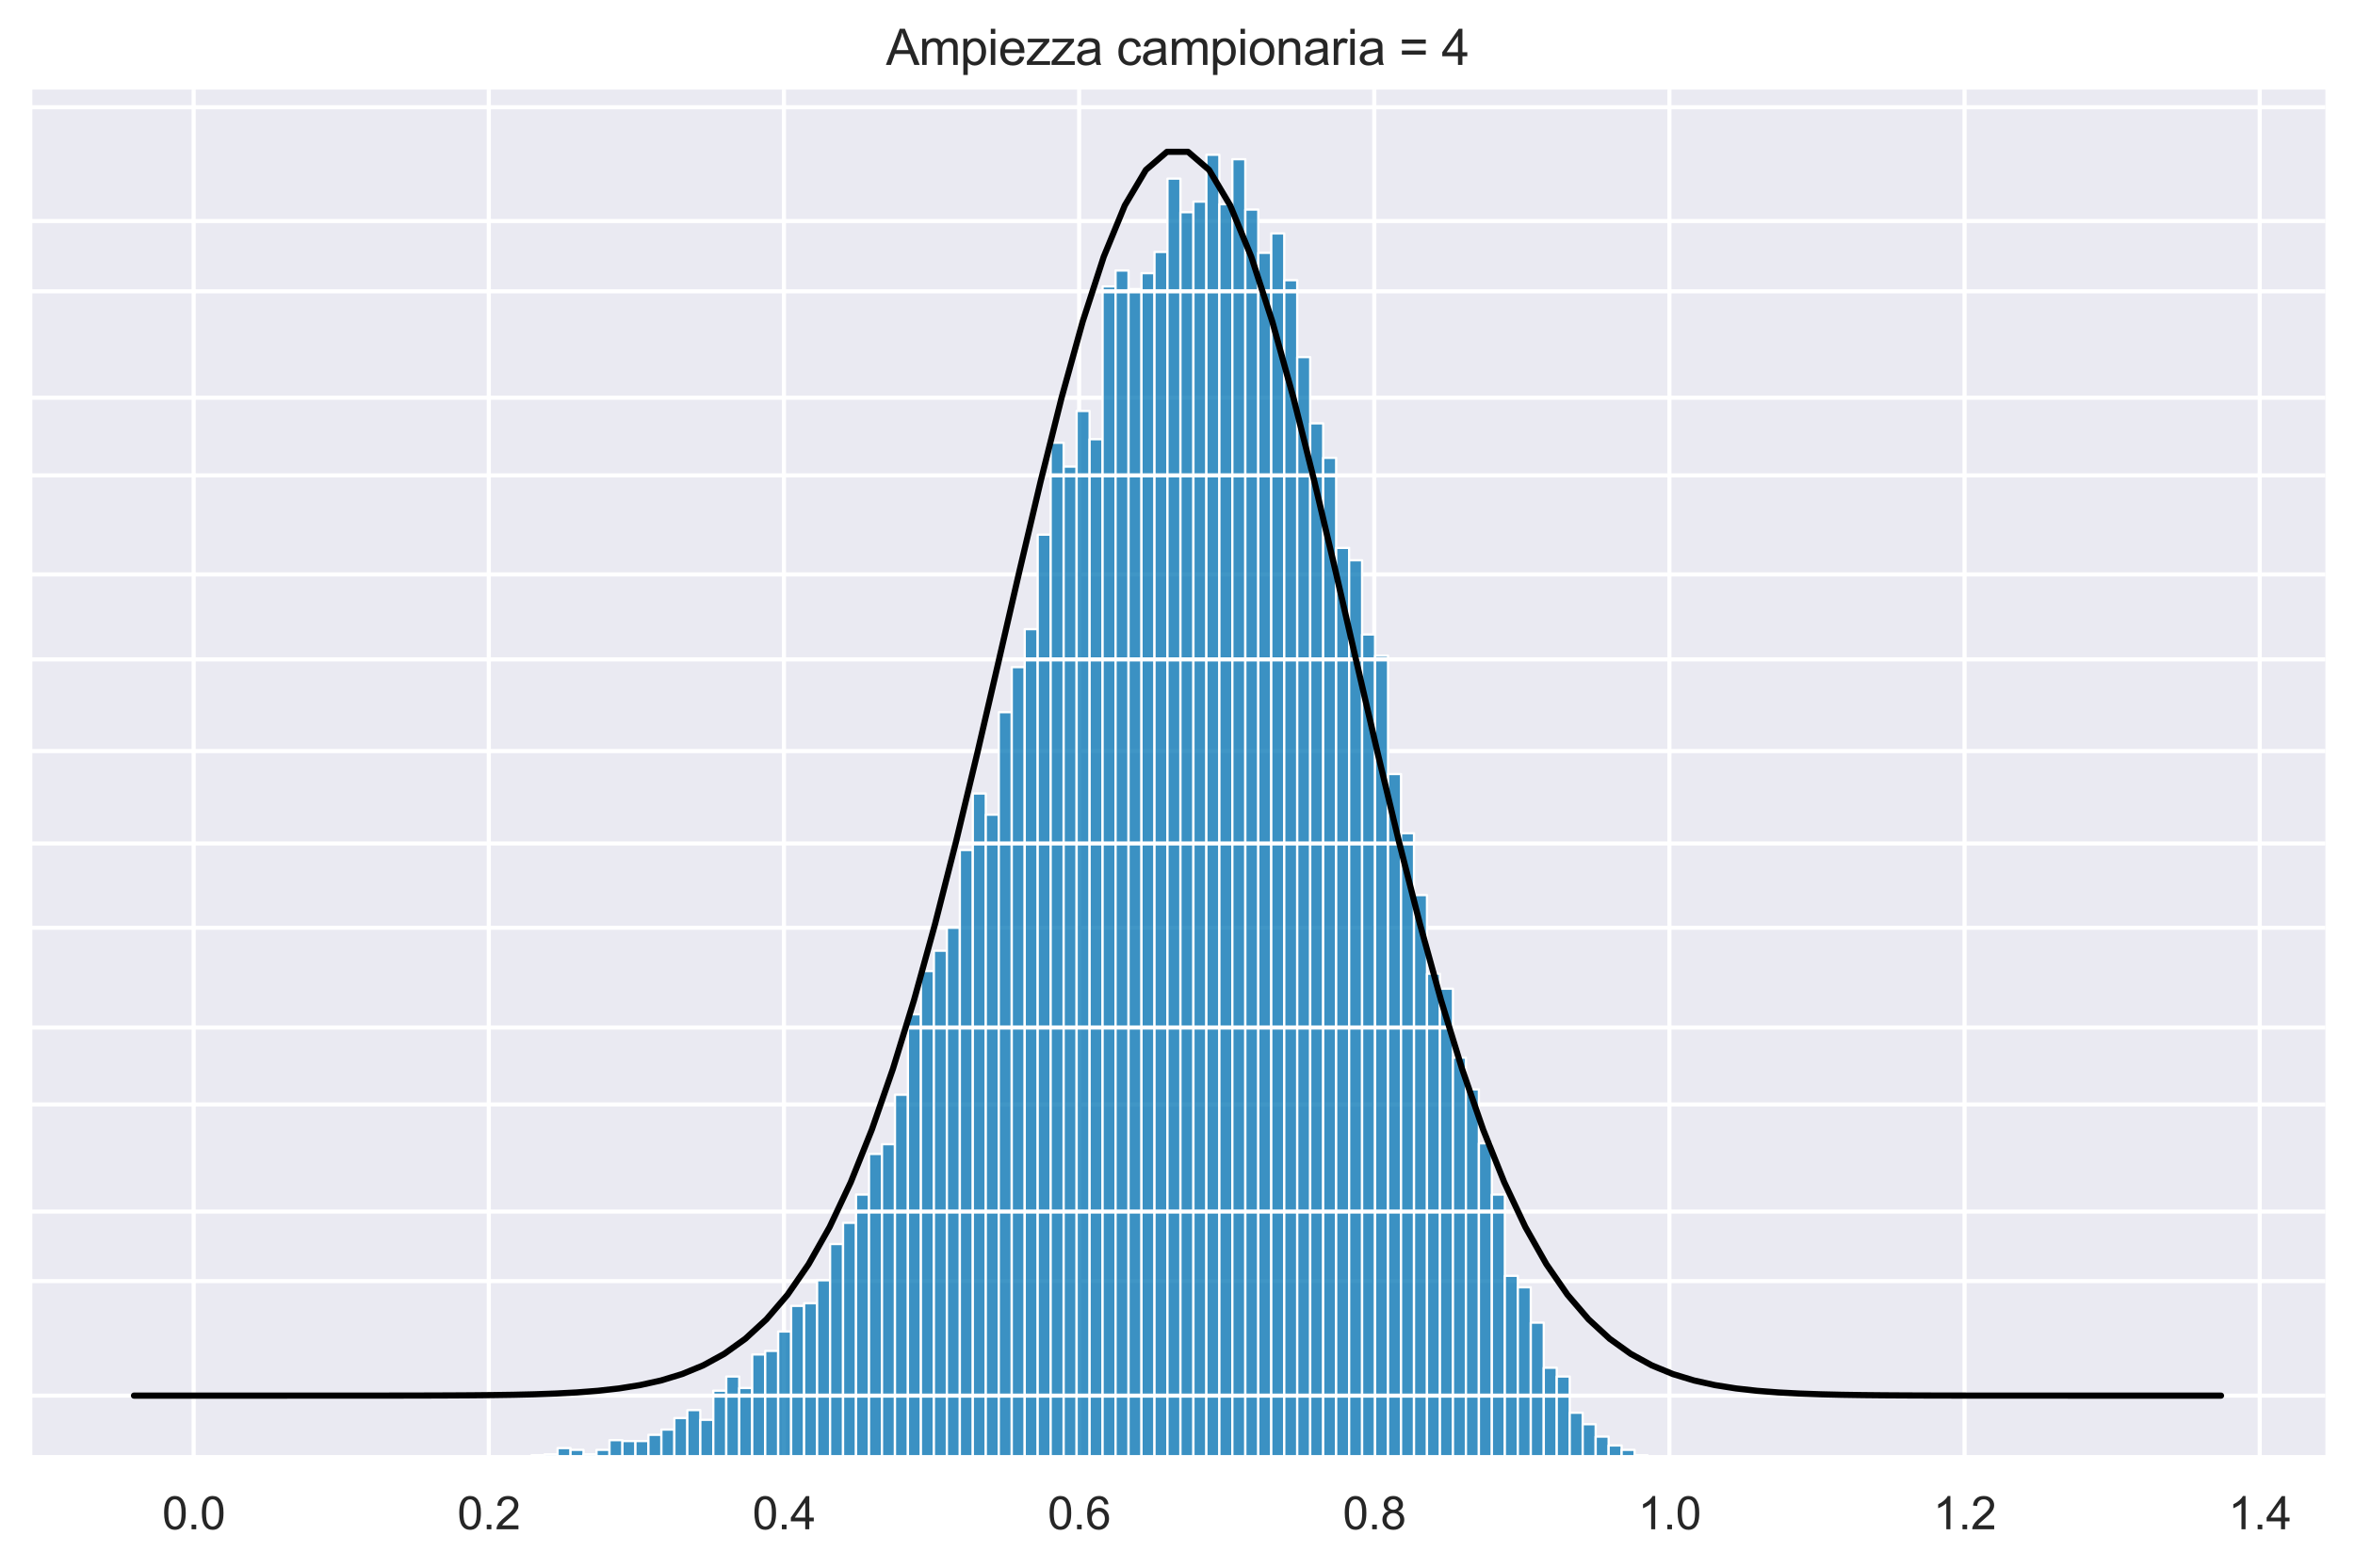 <?xml version="1.0" encoding="utf-8" standalone="no"?>
<!DOCTYPE svg PUBLIC "-//W3C//DTD SVG 1.1//EN"
  "http://www.w3.org/Graphics/SVG/1.1/DTD/svg11.dtd">
<svg xmlns:xlink="http://www.w3.org/1999/xlink" width="572.4pt" height="381.189pt" viewBox="0 0 572.4 381.189" xmlns="http://www.w3.org/2000/svg" version="1.1">
 <defs>
  <style type="text/css">*{stroke-linejoin: round; stroke-linecap: butt}</style>
 </defs>
 <g id="figure_1">
  <g id="patch_1">
   <path d="M 0 381.189 
L 572.4 381.189 
L 572.4 0 
L 0 0 
z
" style="fill: #ffffff"/>
  </g>
  <g id="axes_1">
   <g id="patch_2">
    <path d="M 7.2 354.429 
L 565.2 354.429 
L 565.2 21.789 
L 7.2 21.789 
z
" style="fill: #eaeaf2"/>
   </g>
   <g id="matplotlib.axis_1">
    <g id="xtick_1">
     <g id="line2d_1">
      <path d="M 47.069 354.429 
L 47.069 21.789 
" clip-path="url(#p96e1b96c9f)" style="fill: none; stroke: #ffffff; stroke-linecap: round"/>
     </g>
     <g id="text_1">
      <!-- 0.0 -->
      <g style="fill: #262626" transform="translate(39.424 371.803) scale(0.11 -0.11)">
       <defs>
        <path id="ArialMT-30" d="M 266 2259 
Q 266 3072 433 3567 
Q 600 4063 929 4331 
Q 1259 4600 1759 4600 
Q 2128 4600 2406 4451 
Q 2684 4303 2865 4023 
Q 3047 3744 3150 3342 
Q 3253 2941 3253 2259 
Q 3253 1453 3087 958 
Q 2922 463 2592 192 
Q 2263 -78 1759 -78 
Q 1097 -78 719 397 
Q 266 969 266 2259 
z
M 844 2259 
Q 844 1131 1108 757 
Q 1372 384 1759 384 
Q 2147 384 2411 759 
Q 2675 1134 2675 2259 
Q 2675 3391 2411 3762 
Q 2147 4134 1753 4134 
Q 1366 4134 1134 3806 
Q 844 3388 844 2259 
z
" transform="scale(0.016)"/>
        <path id="ArialMT-2e" d="M 581 0 
L 581 641 
L 1222 641 
L 1222 0 
L 581 0 
z
" transform="scale(0.016)"/>
       </defs>
       <use xlink:href="#ArialMT-30"/>
       <use xlink:href="#ArialMT-2e" x="55.615"/>
       <use xlink:href="#ArialMT-30" x="83.398"/>
      </g>
     </g>
    </g>
    <g id="xtick_2">
     <g id="line2d_2">
      <path d="M 118.809 354.429 
L 118.809 21.789 
" clip-path="url(#p96e1b96c9f)" style="fill: none; stroke: #ffffff; stroke-linecap: round"/>
     </g>
     <g id="text_2">
      <!-- 0.2 -->
      <g style="fill: #262626" transform="translate(111.164 371.803) scale(0.11 -0.11)">
       <defs>
        <path id="ArialMT-32" d="M 3222 541 
L 3222 0 
L 194 0 
Q 188 203 259 391 
Q 375 700 629 1000 
Q 884 1300 1366 1694 
Q 2113 2306 2375 2664 
Q 2638 3022 2638 3341 
Q 2638 3675 2398 3904 
Q 2159 4134 1775 4134 
Q 1369 4134 1125 3890 
Q 881 3647 878 3216 
L 300 3275 
Q 359 3922 746 4261 
Q 1134 4600 1788 4600 
Q 2447 4600 2831 4234 
Q 3216 3869 3216 3328 
Q 3216 3053 3103 2787 
Q 2991 2522 2730 2228 
Q 2469 1934 1863 1422 
Q 1356 997 1212 845 
Q 1069 694 975 541 
L 3222 541 
z
" transform="scale(0.016)"/>
       </defs>
       <use xlink:href="#ArialMT-30"/>
       <use xlink:href="#ArialMT-2e" x="55.615"/>
       <use xlink:href="#ArialMT-32" x="83.398"/>
      </g>
     </g>
    </g>
    <g id="xtick_3">
     <g id="line2d_3">
      <path d="M 190.548 354.429 
L 190.548 21.789 
" clip-path="url(#p96e1b96c9f)" style="fill: none; stroke: #ffffff; stroke-linecap: round"/>
     </g>
     <g id="text_3">
      <!-- 0.4 -->
      <g style="fill: #262626" transform="translate(182.903 371.803) scale(0.11 -0.11)">
       <defs>
        <path id="ArialMT-34" d="M 2069 0 
L 2069 1097 
L 81 1097 
L 81 1613 
L 2172 4581 
L 2631 4581 
L 2631 1613 
L 3250 1613 
L 3250 1097 
L 2631 1097 
L 2631 0 
L 2069 0 
z
M 2069 1613 
L 2069 3678 
L 634 1613 
L 2069 1613 
z
" transform="scale(0.016)"/>
       </defs>
       <use xlink:href="#ArialMT-30"/>
       <use xlink:href="#ArialMT-2e" x="55.615"/>
       <use xlink:href="#ArialMT-34" x="83.398"/>
      </g>
     </g>
    </g>
    <g id="xtick_4">
     <g id="line2d_4">
      <path d="M 262.287 354.429 
L 262.287 21.789 
" clip-path="url(#p96e1b96c9f)" style="fill: none; stroke: #ffffff; stroke-linecap: round"/>
     </g>
     <g id="text_4">
      <!-- 0.6 -->
      <g style="fill: #262626" transform="translate(254.642 371.803) scale(0.11 -0.11)">
       <defs>
        <path id="ArialMT-36" d="M 3184 3459 
L 2625 3416 
Q 2550 3747 2413 3897 
Q 2184 4138 1850 4138 
Q 1581 4138 1378 3988 
Q 1113 3794 959 3422 
Q 806 3050 800 2363 
Q 1003 2672 1297 2822 
Q 1591 2972 1913 2972 
Q 2475 2972 2870 2558 
Q 3266 2144 3266 1488 
Q 3266 1056 3080 686 
Q 2894 316 2569 119 
Q 2244 -78 1831 -78 
Q 1128 -78 684 439 
Q 241 956 241 2144 
Q 241 3472 731 4075 
Q 1159 4600 1884 4600 
Q 2425 4600 2770 4297 
Q 3116 3994 3184 3459 
z
M 888 1484 
Q 888 1194 1011 928 
Q 1134 663 1356 523 
Q 1578 384 1822 384 
Q 2178 384 2434 671 
Q 2691 959 2691 1453 
Q 2691 1928 2437 2201 
Q 2184 2475 1800 2475 
Q 1419 2475 1153 2201 
Q 888 1928 888 1484 
z
" transform="scale(0.016)"/>
       </defs>
       <use xlink:href="#ArialMT-30"/>
       <use xlink:href="#ArialMT-2e" x="55.615"/>
       <use xlink:href="#ArialMT-36" x="83.398"/>
      </g>
     </g>
    </g>
    <g id="xtick_5">
     <g id="line2d_5">
      <path d="M 334.026 354.429 
L 334.026 21.789 
" clip-path="url(#p96e1b96c9f)" style="fill: none; stroke: #ffffff; stroke-linecap: round"/>
     </g>
     <g id="text_5">
      <!-- 0.8 -->
      <g style="fill: #262626" transform="translate(326.381 371.803) scale(0.11 -0.11)">
       <defs>
        <path id="ArialMT-38" d="M 1131 2484 
Q 781 2613 612 2850 
Q 444 3088 444 3419 
Q 444 3919 803 4259 
Q 1163 4600 1759 4600 
Q 2359 4600 2725 4251 
Q 3091 3903 3091 3403 
Q 3091 3084 2923 2848 
Q 2756 2613 2416 2484 
Q 2838 2347 3058 2040 
Q 3278 1734 3278 1309 
Q 3278 722 2862 322 
Q 2447 -78 1769 -78 
Q 1091 -78 675 323 
Q 259 725 259 1325 
Q 259 1772 486 2073 
Q 713 2375 1131 2484 
z
M 1019 3438 
Q 1019 3113 1228 2906 
Q 1438 2700 1772 2700 
Q 2097 2700 2305 2904 
Q 2513 3109 2513 3406 
Q 2513 3716 2298 3927 
Q 2084 4138 1766 4138 
Q 1444 4138 1231 3931 
Q 1019 3725 1019 3438 
z
M 838 1322 
Q 838 1081 952 856 
Q 1066 631 1291 507 
Q 1516 384 1775 384 
Q 2178 384 2440 643 
Q 2703 903 2703 1303 
Q 2703 1709 2433 1975 
Q 2163 2241 1756 2241 
Q 1359 2241 1098 1978 
Q 838 1716 838 1322 
z
" transform="scale(0.016)"/>
       </defs>
       <use xlink:href="#ArialMT-30"/>
       <use xlink:href="#ArialMT-2e" x="55.615"/>
       <use xlink:href="#ArialMT-38" x="83.398"/>
      </g>
     </g>
    </g>
    <g id="xtick_6">
     <g id="line2d_6">
      <path d="M 405.765 354.429 
L 405.765 21.789 
" clip-path="url(#p96e1b96c9f)" style="fill: none; stroke: #ffffff; stroke-linecap: round"/>
     </g>
     <g id="text_6">
      <!-- 1.0 -->
      <g style="fill: #262626" transform="translate(398.12 371.803) scale(0.11 -0.11)">
       <defs>
        <path id="ArialMT-31" d="M 2384 0 
L 1822 0 
L 1822 3584 
Q 1619 3391 1289 3197 
Q 959 3003 697 2906 
L 697 3450 
Q 1169 3672 1522 3987 
Q 1875 4303 2022 4600 
L 2384 4600 
L 2384 0 
z
" transform="scale(0.016)"/>
       </defs>
       <use xlink:href="#ArialMT-31"/>
       <use xlink:href="#ArialMT-2e" x="55.615"/>
       <use xlink:href="#ArialMT-30" x="83.398"/>
      </g>
     </g>
    </g>
    <g id="xtick_7">
     <g id="line2d_7">
      <path d="M 477.505 354.429 
L 477.505 21.789 
" clip-path="url(#p96e1b96c9f)" style="fill: none; stroke: #ffffff; stroke-linecap: round"/>
     </g>
     <g id="text_7">
      <!-- 1.2 -->
      <g style="fill: #262626" transform="translate(469.86 371.803) scale(0.11 -0.11)">
       <use xlink:href="#ArialMT-31"/>
       <use xlink:href="#ArialMT-2e" x="55.615"/>
       <use xlink:href="#ArialMT-32" x="83.398"/>
      </g>
     </g>
    </g>
    <g id="xtick_8">
     <g id="line2d_8">
      <path d="M 549.244 354.429 
L 549.244 21.789 
" clip-path="url(#p96e1b96c9f)" style="fill: none; stroke: #ffffff; stroke-linecap: round"/>
     </g>
     <g id="text_8">
      <!-- 1.4 -->
      <g style="fill: #262626" transform="translate(541.599 371.803) scale(0.11 -0.11)">
       <use xlink:href="#ArialMT-31"/>
       <use xlink:href="#ArialMT-2e" x="55.615"/>
       <use xlink:href="#ArialMT-34" x="83.398"/>
      </g>
     </g>
    </g>
   </g>
   <g id="matplotlib.axis_2">
    <g id="ytick_1">
     <g id="line2d_9">
      <path d="M 7.2 354.429 
L 565.2 354.429 
" clip-path="url(#p96e1b96c9f)" style="fill: none; stroke: #ffffff; stroke-linecap: round"/>
     </g>
    </g>
    <g id="ytick_2">
     <g id="line2d_10">
      <path d="M 7.2 311.473 
L 565.2 311.473 
" clip-path="url(#p96e1b96c9f)" style="fill: none; stroke: #ffffff; stroke-linecap: round"/>
     </g>
    </g>
    <g id="ytick_3">
     <g id="line2d_11">
      <path d="M 7.2 268.518 
L 565.2 268.518 
" clip-path="url(#p96e1b96c9f)" style="fill: none; stroke: #ffffff; stroke-linecap: round"/>
     </g>
    </g>
    <g id="ytick_4">
     <g id="line2d_12">
      <path d="M 7.2 225.562 
L 565.2 225.562 
" clip-path="url(#p96e1b96c9f)" style="fill: none; stroke: #ffffff; stroke-linecap: round"/>
     </g>
    </g>
    <g id="ytick_5">
     <g id="line2d_13">
      <path d="M 7.2 182.606 
L 565.2 182.606 
" clip-path="url(#p96e1b96c9f)" style="fill: none; stroke: #ffffff; stroke-linecap: round"/>
     </g>
    </g>
    <g id="ytick_6">
     <g id="line2d_14">
      <path d="M 7.2 139.65 
L 565.2 139.65 
" clip-path="url(#p96e1b96c9f)" style="fill: none; stroke: #ffffff; stroke-linecap: round"/>
     </g>
    </g>
    <g id="ytick_7">
     <g id="line2d_15">
      <path d="M 7.2 96.694 
L 565.2 96.694 
" clip-path="url(#p96e1b96c9f)" style="fill: none; stroke: #ffffff; stroke-linecap: round"/>
     </g>
    </g>
    <g id="ytick_8">
     <g id="line2d_16">
      <path d="M 7.2 53.738 
L 565.2 53.738 
" clip-path="url(#p96e1b96c9f)" style="fill: none; stroke: #ffffff; stroke-linecap: round"/>
     </g>
    </g>
   </g>
   <g id="patch_3">
    <path d="M 110.29 354.429 
L 113.444 354.429 
L 113.444 354.215 
L 110.29 354.215 
z
" clip-path="url(#p96e1b96c9f)" style="fill: #0173b2; fill-opacity: 0.75; stroke: #ffffff; stroke-width: 0.551; stroke-linejoin: miter"/>
   </g>
   <g id="patch_4">
    <path d="M 113.444 354.429 
L 116.598 354.429 
L 116.598 354.429 
L 113.444 354.429 
z
" clip-path="url(#p96e1b96c9f)" style="fill: #0173b2; fill-opacity: 0.75; stroke: #ffffff; stroke-width: 0.551; stroke-linejoin: miter"/>
   </g>
   <g id="patch_5">
    <path d="M 116.598 354.429 
L 119.752 354.429 
L 119.752 354.215 
L 116.598 354.215 
z
" clip-path="url(#p96e1b96c9f)" style="fill: #0173b2; fill-opacity: 0.75; stroke: #ffffff; stroke-width: 0.551; stroke-linejoin: miter"/>
   </g>
   <g id="patch_6">
    <path d="M 119.752 354.429 
L 122.906 354.429 
L 122.906 354.215 
L 119.752 354.215 
z
" clip-path="url(#p96e1b96c9f)" style="fill: #0173b2; fill-opacity: 0.75; stroke: #ffffff; stroke-width: 0.551; stroke-linejoin: miter"/>
   </g>
   <g id="patch_7">
    <path d="M 122.906 354.429 
L 126.06 354.429 
L 126.06 354.215 
L 122.906 354.215 
z
" clip-path="url(#p96e1b96c9f)" style="fill: #0173b2; fill-opacity: 0.75; stroke: #ffffff; stroke-width: 0.551; stroke-linejoin: miter"/>
   </g>
   <g id="patch_8">
    <path d="M 126.06 354.429 
L 129.214 354.429 
L 129.214 354.429 
L 126.06 354.429 
z
" clip-path="url(#p96e1b96c9f)" style="fill: #0173b2; fill-opacity: 0.75; stroke: #ffffff; stroke-width: 0.551; stroke-linejoin: miter"/>
   </g>
   <g id="patch_9">
    <path d="M 129.214 354.429 
L 132.368 354.429 
L 132.368 353.785 
L 129.214 353.785 
z
" clip-path="url(#p96e1b96c9f)" style="fill: #0173b2; fill-opacity: 0.75; stroke: #ffffff; stroke-width: 0.551; stroke-linejoin: miter"/>
   </g>
   <g id="patch_10">
    <path d="M 132.368 354.429 
L 135.522 354.429 
L 135.522 353.57 
L 132.368 353.57 
z
" clip-path="url(#p96e1b96c9f)" style="fill: #0173b2; fill-opacity: 0.75; stroke: #ffffff; stroke-width: 0.551; stroke-linejoin: miter"/>
   </g>
   <g id="patch_11">
    <path d="M 135.522 354.429 
L 138.676 354.429 
L 138.676 352.067 
L 135.522 352.067 
z
" clip-path="url(#p96e1b96c9f)" style="fill: #0173b2; fill-opacity: 0.75; stroke: #ffffff; stroke-width: 0.551; stroke-linejoin: miter"/>
   </g>
   <g id="patch_12">
    <path d="M 138.676 354.429 
L 141.83 354.429 
L 141.83 352.496 
L 138.676 352.496 
z
" clip-path="url(#p96e1b96c9f)" style="fill: #0173b2; fill-opacity: 0.75; stroke: #ffffff; stroke-width: 0.551; stroke-linejoin: miter"/>
   </g>
   <g id="patch_13">
    <path d="M 141.83 354.429 
L 144.984 354.429 
L 144.984 353.57 
L 141.83 353.57 
z
" clip-path="url(#p96e1b96c9f)" style="fill: #0173b2; fill-opacity: 0.75; stroke: #ffffff; stroke-width: 0.551; stroke-linejoin: miter"/>
   </g>
   <g id="patch_14">
    <path d="M 144.984 354.429 
L 148.138 354.429 
L 148.138 352.496 
L 144.984 352.496 
z
" clip-path="url(#p96e1b96c9f)" style="fill: #0173b2; fill-opacity: 0.75; stroke: #ffffff; stroke-width: 0.551; stroke-linejoin: miter"/>
   </g>
   <g id="patch_15">
    <path d="M 148.138 354.429 
L 151.292 354.429 
L 151.292 350.134 
L 148.138 350.134 
z
" clip-path="url(#p96e1b96c9f)" style="fill: #0173b2; fill-opacity: 0.75; stroke: #ffffff; stroke-width: 0.551; stroke-linejoin: miter"/>
   </g>
   <g id="patch_16">
    <path d="M 151.292 354.429 
L 154.446 354.429 
L 154.446 350.349 
L 151.292 350.349 
z
" clip-path="url(#p96e1b96c9f)" style="fill: #0173b2; fill-opacity: 0.75; stroke: #ffffff; stroke-width: 0.551; stroke-linejoin: miter"/>
   </g>
   <g id="patch_17">
    <path d="M 154.446 354.429 
L 157.6 354.429 
L 157.6 350.349 
L 154.446 350.349 
z
" clip-path="url(#p96e1b96c9f)" style="fill: #0173b2; fill-opacity: 0.75; stroke: #ffffff; stroke-width: 0.551; stroke-linejoin: miter"/>
   </g>
   <g id="patch_18">
    <path d="M 157.6 354.429 
L 160.754 354.429 
L 160.754 348.845 
L 157.6 348.845 
z
" clip-path="url(#p96e1b96c9f)" style="fill: #0173b2; fill-opacity: 0.75; stroke: #ffffff; stroke-width: 0.551; stroke-linejoin: miter"/>
   </g>
   <g id="patch_19">
    <path d="M 160.754 354.429 
L 163.908 354.429 
L 163.908 347.556 
L 160.754 347.556 
z
" clip-path="url(#p96e1b96c9f)" style="fill: #0173b2; fill-opacity: 0.75; stroke: #ffffff; stroke-width: 0.551; stroke-linejoin: miter"/>
   </g>
   <g id="patch_20">
    <path d="M 163.908 354.429 
L 167.062 354.429 
L 167.062 344.764 
L 163.908 344.764 
z
" clip-path="url(#p96e1b96c9f)" style="fill: #0173b2; fill-opacity: 0.75; stroke: #ffffff; stroke-width: 0.551; stroke-linejoin: miter"/>
   </g>
   <g id="patch_21">
    <path d="M 167.062 354.429 
L 170.216 354.429 
L 170.216 342.831 
L 167.062 342.831 
z
" clip-path="url(#p96e1b96c9f)" style="fill: #0173b2; fill-opacity: 0.75; stroke: #ffffff; stroke-width: 0.551; stroke-linejoin: miter"/>
   </g>
   <g id="patch_22">
    <path d="M 170.216 354.429 
L 173.37 354.429 
L 173.37 345.194 
L 170.216 345.194 
z
" clip-path="url(#p96e1b96c9f)" style="fill: #0173b2; fill-opacity: 0.75; stroke: #ffffff; stroke-width: 0.551; stroke-linejoin: miter"/>
   </g>
   <g id="patch_23">
    <path d="M 173.37 354.429 
L 176.524 354.429 
L 176.524 338.106 
L 173.37 338.106 
z
" clip-path="url(#p96e1b96c9f)" style="fill: #0173b2; fill-opacity: 0.75; stroke: #ffffff; stroke-width: 0.551; stroke-linejoin: miter"/>
   </g>
   <g id="patch_24">
    <path d="M 176.524 354.429 
L 179.678 354.429 
L 179.678 334.67 
L 176.524 334.67 
z
" clip-path="url(#p96e1b96c9f)" style="fill: #0173b2; fill-opacity: 0.75; stroke: #ffffff; stroke-width: 0.551; stroke-linejoin: miter"/>
   </g>
   <g id="patch_25">
    <path d="M 179.678 354.429 
L 182.832 354.429 
L 182.832 337.462 
L 179.678 337.462 
z
" clip-path="url(#p96e1b96c9f)" style="fill: #0173b2; fill-opacity: 0.75; stroke: #ffffff; stroke-width: 0.551; stroke-linejoin: miter"/>
   </g>
   <g id="patch_26">
    <path d="M 182.832 354.429 
L 185.986 354.429 
L 185.986 329.3 
L 182.832 329.3 
z
" clip-path="url(#p96e1b96c9f)" style="fill: #0173b2; fill-opacity: 0.75; stroke: #ffffff; stroke-width: 0.551; stroke-linejoin: miter"/>
   </g>
   <g id="patch_27">
    <path d="M 185.986 354.429 
L 189.14 354.429 
L 189.14 328.441 
L 185.986 328.441 
z
" clip-path="url(#p96e1b96c9f)" style="fill: #0173b2; fill-opacity: 0.75; stroke: #ffffff; stroke-width: 0.551; stroke-linejoin: miter"/>
   </g>
   <g id="patch_28">
    <path d="M 189.14 354.429 
L 192.294 354.429 
L 192.294 323.716 
L 189.14 323.716 
z
" clip-path="url(#p96e1b96c9f)" style="fill: #0173b2; fill-opacity: 0.75; stroke: #ffffff; stroke-width: 0.551; stroke-linejoin: miter"/>
   </g>
   <g id="patch_29">
    <path d="M 192.294 354.429 
L 195.448 354.429 
L 195.448 317.487 
L 192.294 317.487 
z
" clip-path="url(#p96e1b96c9f)" style="fill: #0173b2; fill-opacity: 0.75; stroke: #ffffff; stroke-width: 0.551; stroke-linejoin: miter"/>
   </g>
   <g id="patch_30">
    <path d="M 195.448 354.429 
L 198.602 354.429 
L 198.602 316.843 
L 195.448 316.843 
z
" clip-path="url(#p96e1b96c9f)" style="fill: #0173b2; fill-opacity: 0.75; stroke: #ffffff; stroke-width: 0.551; stroke-linejoin: miter"/>
   </g>
   <g id="patch_31">
    <path d="M 198.602 354.429 
L 201.756 354.429 
L 201.756 311.259 
L 198.602 311.259 
z
" clip-path="url(#p96e1b96c9f)" style="fill: #0173b2; fill-opacity: 0.75; stroke: #ffffff; stroke-width: 0.551; stroke-linejoin: miter"/>
   </g>
   <g id="patch_32">
    <path d="M 201.756 354.429 
L 204.91 354.429 
L 204.91 302.453 
L 201.756 302.453 
z
" clip-path="url(#p96e1b96c9f)" style="fill: #0173b2; fill-opacity: 0.75; stroke: #ffffff; stroke-width: 0.551; stroke-linejoin: miter"/>
   </g>
   <g id="patch_33">
    <path d="M 204.91 354.429 
L 208.064 354.429 
L 208.064 297.298 
L 204.91 297.298 
z
" clip-path="url(#p96e1b96c9f)" style="fill: #0173b2; fill-opacity: 0.75; stroke: #ffffff; stroke-width: 0.551; stroke-linejoin: miter"/>
   </g>
   <g id="patch_34">
    <path d="M 208.064 354.429 
L 211.218 354.429 
L 211.218 290.425 
L 208.064 290.425 
z
" clip-path="url(#p96e1b96c9f)" style="fill: #0173b2; fill-opacity: 0.75; stroke: #ffffff; stroke-width: 0.551; stroke-linejoin: miter"/>
   </g>
   <g id="patch_35">
    <path d="M 211.218 354.429 
L 214.372 354.429 
L 214.372 280.545 
L 211.218 280.545 
z
" clip-path="url(#p96e1b96c9f)" style="fill: #0173b2; fill-opacity: 0.75; stroke: #ffffff; stroke-width: 0.551; stroke-linejoin: miter"/>
   </g>
   <g id="patch_36">
    <path d="M 214.372 354.429 
L 217.526 354.429 
L 217.526 278.183 
L 214.372 278.183 
z
" clip-path="url(#p96e1b96c9f)" style="fill: #0173b2; fill-opacity: 0.75; stroke: #ffffff; stroke-width: 0.551; stroke-linejoin: miter"/>
   </g>
   <g id="patch_37">
    <path d="M 217.526 354.429 
L 220.68 354.429 
L 220.68 266.155 
L 217.526 266.155 
z
" clip-path="url(#p96e1b96c9f)" style="fill: #0173b2; fill-opacity: 0.75; stroke: #ffffff; stroke-width: 0.551; stroke-linejoin: miter"/>
   </g>
   <g id="patch_38">
    <path d="M 220.68 354.429 
L 223.834 354.429 
L 223.834 246.61 
L 220.68 246.61 
z
" clip-path="url(#p96e1b96c9f)" style="fill: #0173b2; fill-opacity: 0.75; stroke: #ffffff; stroke-width: 0.551; stroke-linejoin: miter"/>
   </g>
   <g id="patch_39">
    <path d="M 223.834 354.429 
L 226.988 354.429 
L 226.988 236.086 
L 223.834 236.086 
z
" clip-path="url(#p96e1b96c9f)" style="fill: #0173b2; fill-opacity: 0.75; stroke: #ffffff; stroke-width: 0.551; stroke-linejoin: miter"/>
   </g>
   <g id="patch_40">
    <path d="M 226.988 354.429 
L 230.142 354.429 
L 230.142 231.146 
L 226.988 231.146 
z
" clip-path="url(#p96e1b96c9f)" style="fill: #0173b2; fill-opacity: 0.75; stroke: #ffffff; stroke-width: 0.551; stroke-linejoin: miter"/>
   </g>
   <g id="patch_41">
    <path d="M 230.142 354.429 
L 233.296 354.429 
L 233.296 225.562 
L 230.142 225.562 
z
" clip-path="url(#p96e1b96c9f)" style="fill: #0173b2; fill-opacity: 0.75; stroke: #ffffff; stroke-width: 0.551; stroke-linejoin: miter"/>
   </g>
   <g id="patch_42">
    <path d="M 233.296 354.429 
L 236.45 354.429 
L 236.45 206.661 
L 233.296 206.661 
z
" clip-path="url(#p96e1b96c9f)" style="fill: #0173b2; fill-opacity: 0.75; stroke: #ffffff; stroke-width: 0.551; stroke-linejoin: miter"/>
   </g>
   <g id="patch_43">
    <path d="M 236.45 354.429 
L 239.604 354.429 
L 239.604 192.915 
L 236.45 192.915 
z
" clip-path="url(#p96e1b96c9f)" style="fill: #0173b2; fill-opacity: 0.75; stroke: #ffffff; stroke-width: 0.551; stroke-linejoin: miter"/>
   </g>
   <g id="patch_44">
    <path d="M 239.604 354.429 
L 242.758 354.429 
L 242.758 198.07 
L 239.604 198.07 
z
" clip-path="url(#p96e1b96c9f)" style="fill: #0173b2; fill-opacity: 0.75; stroke: #ffffff; stroke-width: 0.551; stroke-linejoin: miter"/>
   </g>
   <g id="patch_45">
    <path d="M 242.758 354.429 
L 245.912 354.429 
L 245.912 173.155 
L 242.758 173.155 
z
" clip-path="url(#p96e1b96c9f)" style="fill: #0173b2; fill-opacity: 0.75; stroke: #ffffff; stroke-width: 0.551; stroke-linejoin: miter"/>
   </g>
   <g id="patch_46">
    <path d="M 245.912 354.429 
L 249.066 354.429 
L 249.066 162.202 
L 245.912 162.202 
z
" clip-path="url(#p96e1b96c9f)" style="fill: #0173b2; fill-opacity: 0.75; stroke: #ffffff; stroke-width: 0.551; stroke-linejoin: miter"/>
   </g>
   <g id="patch_47">
    <path d="M 249.066 354.429 
L 252.22 354.429 
L 252.22 152.966 
L 249.066 152.966 
z
" clip-path="url(#p96e1b96c9f)" style="fill: #0173b2; fill-opacity: 0.75; stroke: #ffffff; stroke-width: 0.551; stroke-linejoin: miter"/>
   </g>
   <g id="patch_48">
    <path d="M 252.22 354.429 
L 255.374 354.429 
L 255.374 129.985 
L 252.22 129.985 
z
" clip-path="url(#p96e1b96c9f)" style="fill: #0173b2; fill-opacity: 0.75; stroke: #ffffff; stroke-width: 0.551; stroke-linejoin: miter"/>
   </g>
   <g id="patch_49">
    <path d="M 255.374 354.429 
L 258.528 354.429 
L 258.528 107.648 
L 255.374 107.648 
z
" clip-path="url(#p96e1b96c9f)" style="fill: #0173b2; fill-opacity: 0.75; stroke: #ffffff; stroke-width: 0.551; stroke-linejoin: miter"/>
   </g>
   <g id="patch_50">
    <path d="M 258.528 354.429 
L 261.682 354.429 
L 261.682 113.447 
L 258.528 113.447 
z
" clip-path="url(#p96e1b96c9f)" style="fill: #0173b2; fill-opacity: 0.75; stroke: #ffffff; stroke-width: 0.551; stroke-linejoin: miter"/>
   </g>
   <g id="patch_51">
    <path d="M 261.682 354.429 
L 264.836 354.429 
L 264.836 99.915 
L 261.682 99.915 
z
" clip-path="url(#p96e1b96c9f)" style="fill: #0173b2; fill-opacity: 0.75; stroke: #ffffff; stroke-width: 0.551; stroke-linejoin: miter"/>
   </g>
   <g id="patch_52">
    <path d="M 264.836 354.429 
L 267.99 354.429 
L 267.99 106.788 
L 264.836 106.788 
z
" clip-path="url(#p96e1b96c9f)" style="fill: #0173b2; fill-opacity: 0.75; stroke: #ffffff; stroke-width: 0.551; stroke-linejoin: miter"/>
   </g>
   <g id="patch_53">
    <path d="M 267.99 354.429 
L 271.144 354.429 
L 271.144 69.632 
L 267.99 69.632 
z
" clip-path="url(#p96e1b96c9f)" style="fill: #0173b2; fill-opacity: 0.75; stroke: #ffffff; stroke-width: 0.551; stroke-linejoin: miter"/>
   </g>
   <g id="patch_54">
    <path d="M 271.144 354.429 
L 274.298 354.429 
L 274.298 65.766 
L 271.144 65.766 
z
" clip-path="url(#p96e1b96c9f)" style="fill: #0173b2; fill-opacity: 0.75; stroke: #ffffff; stroke-width: 0.551; stroke-linejoin: miter"/>
   </g>
   <g id="patch_55">
    <path d="M 274.298 354.429 
L 277.452 354.429 
L 277.452 70.276 
L 274.298 70.276 
z
" clip-path="url(#p96e1b96c9f)" style="fill: #0173b2; fill-opacity: 0.75; stroke: #ffffff; stroke-width: 0.551; stroke-linejoin: miter"/>
   </g>
   <g id="patch_56">
    <path d="M 277.452 354.429 
L 280.606 354.429 
L 280.606 66.41 
L 277.452 66.41 
z
" clip-path="url(#p96e1b96c9f)" style="fill: #0173b2; fill-opacity: 0.75; stroke: #ffffff; stroke-width: 0.551; stroke-linejoin: miter"/>
   </g>
   <g id="patch_57">
    <path d="M 280.606 354.429 
L 283.76 354.429 
L 283.76 61.255 
L 280.606 61.255 
z
" clip-path="url(#p96e1b96c9f)" style="fill: #0173b2; fill-opacity: 0.75; stroke: #ffffff; stroke-width: 0.551; stroke-linejoin: miter"/>
   </g>
   <g id="patch_58">
    <path d="M 283.76 354.429 
L 286.914 354.429 
L 286.914 43.428 
L 283.76 43.428 
z
" clip-path="url(#p96e1b96c9f)" style="fill: #0173b2; fill-opacity: 0.75; stroke: #ffffff; stroke-width: 0.551; stroke-linejoin: miter"/>
   </g>
   <g id="patch_59">
    <path d="M 286.914 354.429 
L 290.068 354.429 
L 290.068 51.59 
L 286.914 51.59 
z
" clip-path="url(#p96e1b96c9f)" style="fill: #0173b2; fill-opacity: 0.75; stroke: #ffffff; stroke-width: 0.551; stroke-linejoin: miter"/>
   </g>
   <g id="patch_60">
    <path d="M 290.068 354.429 
L 293.222 354.429 
L 293.222 49.013 
L 290.068 49.013 
z
" clip-path="url(#p96e1b96c9f)" style="fill: #0173b2; fill-opacity: 0.75; stroke: #ffffff; stroke-width: 0.551; stroke-linejoin: miter"/>
   </g>
   <g id="patch_61">
    <path d="M 293.222 354.429 
L 296.376 354.429 
L 296.376 37.629 
L 293.222 37.629 
z
" clip-path="url(#p96e1b96c9f)" style="fill: #0173b2; fill-opacity: 0.75; stroke: #ffffff; stroke-width: 0.551; stroke-linejoin: miter"/>
   </g>
   <g id="patch_62">
    <path d="M 296.376 354.429 
L 299.53 354.429 
L 299.53 49.657 
L 296.376 49.657 
z
" clip-path="url(#p96e1b96c9f)" style="fill: #0173b2; fill-opacity: 0.75; stroke: #ffffff; stroke-width: 0.551; stroke-linejoin: miter"/>
   </g>
   <g id="patch_63">
    <path d="M 299.53 354.429 
L 302.684 354.429 
L 302.684 38.703 
L 299.53 38.703 
z
" clip-path="url(#p96e1b96c9f)" style="fill: #0173b2; fill-opacity: 0.75; stroke: #ffffff; stroke-width: 0.551; stroke-linejoin: miter"/>
   </g>
   <g id="patch_64">
    <path d="M 302.684 354.429 
L 305.838 354.429 
L 305.838 50.946 
L 302.684 50.946 
z
" clip-path="url(#p96e1b96c9f)" style="fill: #0173b2; fill-opacity: 0.75; stroke: #ffffff; stroke-width: 0.551; stroke-linejoin: miter"/>
   </g>
   <g id="patch_65">
    <path d="M 305.838 354.429 
L 308.992 354.429 
L 308.992 61.47 
L 305.838 61.47 
z
" clip-path="url(#p96e1b96c9f)" style="fill: #0173b2; fill-opacity: 0.75; stroke: #ffffff; stroke-width: 0.551; stroke-linejoin: miter"/>
   </g>
   <g id="patch_66">
    <path d="M 308.992 354.429 
L 312.146 354.429 
L 312.146 56.745 
L 308.992 56.745 
z
" clip-path="url(#p96e1b96c9f)" style="fill: #0173b2; fill-opacity: 0.75; stroke: #ffffff; stroke-width: 0.551; stroke-linejoin: miter"/>
   </g>
   <g id="patch_67">
    <path d="M 312.146 354.429 
L 315.3 354.429 
L 315.3 68.128 
L 312.146 68.128 
z
" clip-path="url(#p96e1b96c9f)" style="fill: #0173b2; fill-opacity: 0.75; stroke: #ffffff; stroke-width: 0.551; stroke-linejoin: miter"/>
   </g>
   <g id="patch_68">
    <path d="M 315.3 354.429 
L 318.454 354.429 
L 318.454 86.814 
L 315.3 86.814 
z
" clip-path="url(#p96e1b96c9f)" style="fill: #0173b2; fill-opacity: 0.75; stroke: #ffffff; stroke-width: 0.551; stroke-linejoin: miter"/>
   </g>
   <g id="patch_69">
    <path d="M 318.454 354.429 
L 321.608 354.429 
L 321.608 102.922 
L 318.454 102.922 
z
" clip-path="url(#p96e1b96c9f)" style="fill: #0173b2; fill-opacity: 0.75; stroke: #ffffff; stroke-width: 0.551; stroke-linejoin: miter"/>
   </g>
   <g id="patch_70">
    <path d="M 321.608 354.429 
L 324.762 354.429 
L 324.762 111.299 
L 321.608 111.299 
z
" clip-path="url(#p96e1b96c9f)" style="fill: #0173b2; fill-opacity: 0.75; stroke: #ffffff; stroke-width: 0.551; stroke-linejoin: miter"/>
   </g>
   <g id="patch_71">
    <path d="M 324.762 354.429 
L 327.916 354.429 
L 327.916 133.206 
L 324.762 133.206 
z
" clip-path="url(#p96e1b96c9f)" style="fill: #0173b2; fill-opacity: 0.75; stroke: #ffffff; stroke-width: 0.551; stroke-linejoin: miter"/>
   </g>
   <g id="patch_72">
    <path d="M 327.916 354.429 
L 331.07 354.429 
L 331.07 136.213 
L 327.916 136.213 
z
" clip-path="url(#p96e1b96c9f)" style="fill: #0173b2; fill-opacity: 0.75; stroke: #ffffff; stroke-width: 0.551; stroke-linejoin: miter"/>
   </g>
   <g id="patch_73">
    <path d="M 331.07 354.429 
L 334.224 354.429 
L 334.224 154.255 
L 331.07 154.255 
z
" clip-path="url(#p96e1b96c9f)" style="fill: #0173b2; fill-opacity: 0.75; stroke: #ffffff; stroke-width: 0.551; stroke-linejoin: miter"/>
   </g>
   <g id="patch_74">
    <path d="M 334.224 354.429 
L 337.378 354.429 
L 337.378 159.409 
L 334.224 159.409 
z
" clip-path="url(#p96e1b96c9f)" style="fill: #0173b2; fill-opacity: 0.75; stroke: #ffffff; stroke-width: 0.551; stroke-linejoin: miter"/>
   </g>
   <g id="patch_75">
    <path d="M 337.378 354.429 
L 340.532 354.429 
L 340.532 188.19 
L 337.378 188.19 
z
" clip-path="url(#p96e1b96c9f)" style="fill: #0173b2; fill-opacity: 0.75; stroke: #ffffff; stroke-width: 0.551; stroke-linejoin: miter"/>
   </g>
   <g id="patch_76">
    <path d="M 340.532 354.429 
L 343.686 354.429 
L 343.686 202.58 
L 340.532 202.58 
z
" clip-path="url(#p96e1b96c9f)" style="fill: #0173b2; fill-opacity: 0.75; stroke: #ffffff; stroke-width: 0.551; stroke-linejoin: miter"/>
   </g>
   <g id="patch_77">
    <path d="M 343.686 354.429 
L 346.84 354.429 
L 346.84 217.615 
L 343.686 217.615 
z
" clip-path="url(#p96e1b96c9f)" style="fill: #0173b2; fill-opacity: 0.75; stroke: #ffffff; stroke-width: 0.551; stroke-linejoin: miter"/>
   </g>
   <g id="patch_78">
    <path d="M 346.84 354.429 
L 349.994 354.429 
L 349.994 236.73 
L 346.84 236.73 
z
" clip-path="url(#p96e1b96c9f)" style="fill: #0173b2; fill-opacity: 0.75; stroke: #ffffff; stroke-width: 0.551; stroke-linejoin: miter"/>
   </g>
   <g id="patch_79">
    <path d="M 349.994 354.429 
L 353.148 354.429 
L 353.148 240.381 
L 349.994 240.381 
z
" clip-path="url(#p96e1b96c9f)" style="fill: #0173b2; fill-opacity: 0.75; stroke: #ffffff; stroke-width: 0.551; stroke-linejoin: miter"/>
   </g>
   <g id="patch_80">
    <path d="M 353.148 354.429 
L 356.301 354.429 
L 356.301 257.134 
L 353.148 257.134 
z
" clip-path="url(#p96e1b96c9f)" style="fill: #0173b2; fill-opacity: 0.75; stroke: #ffffff; stroke-width: 0.551; stroke-linejoin: miter"/>
   </g>
   <g id="patch_81">
    <path d="M 356.301 354.429 
L 359.455 354.429 
L 359.455 264.866 
L 356.301 264.866 
z
" clip-path="url(#p96e1b96c9f)" style="fill: #0173b2; fill-opacity: 0.75; stroke: #ffffff; stroke-width: 0.551; stroke-linejoin: miter"/>
   </g>
   <g id="patch_82">
    <path d="M 359.455 354.429 
L 362.609 354.429 
L 362.609 277.968 
L 359.455 277.968 
z
" clip-path="url(#p96e1b96c9f)" style="fill: #0173b2; fill-opacity: 0.75; stroke: #ffffff; stroke-width: 0.551; stroke-linejoin: miter"/>
   </g>
   <g id="patch_83">
    <path d="M 362.609 354.429 
L 365.763 354.429 
L 365.763 290.425 
L 362.609 290.425 
z
" clip-path="url(#p96e1b96c9f)" style="fill: #0173b2; fill-opacity: 0.75; stroke: #ffffff; stroke-width: 0.551; stroke-linejoin: miter"/>
   </g>
   <g id="patch_84">
    <path d="M 365.763 354.429 
L 368.917 354.429 
L 368.917 310.185 
L 365.763 310.185 
z
" clip-path="url(#p96e1b96c9f)" style="fill: #0173b2; fill-opacity: 0.75; stroke: #ffffff; stroke-width: 0.551; stroke-linejoin: miter"/>
   </g>
   <g id="patch_85">
    <path d="M 368.917 354.429 
L 372.071 354.429 
L 372.071 312.977 
L 368.917 312.977 
z
" clip-path="url(#p96e1b96c9f)" style="fill: #0173b2; fill-opacity: 0.75; stroke: #ffffff; stroke-width: 0.551; stroke-linejoin: miter"/>
   </g>
   <g id="patch_86">
    <path d="M 372.071 354.429 
L 375.225 354.429 
L 375.225 321.568 
L 372.071 321.568 
z
" clip-path="url(#p96e1b96c9f)" style="fill: #0173b2; fill-opacity: 0.75; stroke: #ffffff; stroke-width: 0.551; stroke-linejoin: miter"/>
   </g>
   <g id="patch_87">
    <path d="M 375.225 354.429 
L 378.379 354.429 
L 378.379 332.522 
L 375.225 332.522 
z
" clip-path="url(#p96e1b96c9f)" style="fill: #0173b2; fill-opacity: 0.75; stroke: #ffffff; stroke-width: 0.551; stroke-linejoin: miter"/>
   </g>
   <g id="patch_88">
    <path d="M 378.379 354.429 
L 381.533 354.429 
L 381.533 334.67 
L 378.379 334.67 
z
" clip-path="url(#p96e1b96c9f)" style="fill: #0173b2; fill-opacity: 0.75; stroke: #ffffff; stroke-width: 0.551; stroke-linejoin: miter"/>
   </g>
   <g id="patch_89">
    <path d="M 381.533 354.429 
L 384.687 354.429 
L 384.687 343.476 
L 381.533 343.476 
z
" clip-path="url(#p96e1b96c9f)" style="fill: #0173b2; fill-opacity: 0.75; stroke: #ffffff; stroke-width: 0.551; stroke-linejoin: miter"/>
   </g>
   <g id="patch_90">
    <path d="M 384.687 354.429 
L 387.841 354.429 
L 387.841 346.268 
L 384.687 346.268 
z
" clip-path="url(#p96e1b96c9f)" style="fill: #0173b2; fill-opacity: 0.75; stroke: #ffffff; stroke-width: 0.551; stroke-linejoin: miter"/>
   </g>
   <g id="patch_91">
    <path d="M 387.841 354.429 
L 390.995 354.429 
L 390.995 349.275 
L 387.841 349.275 
z
" clip-path="url(#p96e1b96c9f)" style="fill: #0173b2; fill-opacity: 0.75; stroke: #ffffff; stroke-width: 0.551; stroke-linejoin: miter"/>
   </g>
   <g id="patch_92">
    <path d="M 390.995 354.429 
L 394.149 354.429 
L 394.149 351.422 
L 390.995 351.422 
z
" clip-path="url(#p96e1b96c9f)" style="fill: #0173b2; fill-opacity: 0.75; stroke: #ffffff; stroke-width: 0.551; stroke-linejoin: miter"/>
   </g>
   <g id="patch_93">
    <path d="M 394.149 354.429 
L 397.303 354.429 
L 397.303 352.496 
L 394.149 352.496 
z
" clip-path="url(#p96e1b96c9f)" style="fill: #0173b2; fill-opacity: 0.75; stroke: #ffffff; stroke-width: 0.551; stroke-linejoin: miter"/>
   </g>
   <g id="patch_94">
    <path d="M 397.303 354.429 
L 400.457 354.429 
L 400.457 353.785 
L 397.303 353.785 
z
" clip-path="url(#p96e1b96c9f)" style="fill: #0173b2; fill-opacity: 0.75; stroke: #ffffff; stroke-width: 0.551; stroke-linejoin: miter"/>
   </g>
   <g id="patch_95">
    <path d="M 7.2 354.429 
L 7.2 21.789 
" style="fill: none; stroke: #ffffff; stroke-width: 1.25; stroke-linejoin: miter; stroke-linecap: square"/>
   </g>
   <g id="patch_96">
    <path d="M 7.2 354.429 
L 565.2 354.429 
" style="fill: none; stroke: #ffffff; stroke-width: 1.25; stroke-linejoin: miter; stroke-linecap: square"/>
   </g>
   <g id="text_9">
    <!-- Ampiezza campionaria = 4 -->
    <g style="fill: #262626" transform="translate(215.334 15.789) scale(0.12 -0.12)">
     <defs>
      <path id="ArialMT-41" d="M -9 0 
L 1750 4581 
L 2403 4581 
L 4278 0 
L 3588 0 
L 3053 1388 
L 1138 1388 
L 634 0 
L -9 0 
z
M 1313 1881 
L 2866 1881 
L 2388 3150 
Q 2169 3728 2063 4100 
Q 1975 3659 1816 3225 
L 1313 1881 
z
" transform="scale(0.016)"/>
      <path id="ArialMT-6d" d="M 422 0 
L 422 3319 
L 925 3319 
L 925 2853 
Q 1081 3097 1340 3245 
Q 1600 3394 1931 3394 
Q 2300 3394 2536 3241 
Q 2772 3088 2869 2813 
Q 3263 3394 3894 3394 
Q 4388 3394 4653 3120 
Q 4919 2847 4919 2278 
L 4919 0 
L 4359 0 
L 4359 2091 
Q 4359 2428 4304 2576 
Q 4250 2725 4106 2815 
Q 3963 2906 3769 2906 
Q 3419 2906 3187 2673 
Q 2956 2441 2956 1928 
L 2956 0 
L 2394 0 
L 2394 2156 
Q 2394 2531 2256 2718 
Q 2119 2906 1806 2906 
Q 1569 2906 1367 2781 
Q 1166 2656 1075 2415 
Q 984 2175 984 1722 
L 984 0 
L 422 0 
z
" transform="scale(0.016)"/>
      <path id="ArialMT-70" d="M 422 -1272 
L 422 3319 
L 934 3319 
L 934 2888 
Q 1116 3141 1344 3267 
Q 1572 3394 1897 3394 
Q 2322 3394 2647 3175 
Q 2972 2956 3137 2557 
Q 3303 2159 3303 1684 
Q 3303 1175 3120 767 
Q 2938 359 2589 142 
Q 2241 -75 1856 -75 
Q 1575 -75 1351 44 
Q 1128 163 984 344 
L 984 -1272 
L 422 -1272 
z
M 931 1641 
Q 931 1000 1190 694 
Q 1450 388 1819 388 
Q 2194 388 2461 705 
Q 2728 1022 2728 1688 
Q 2728 2322 2467 2637 
Q 2206 2953 1844 2953 
Q 1484 2953 1207 2617 
Q 931 2281 931 1641 
z
" transform="scale(0.016)"/>
      <path id="ArialMT-69" d="M 425 3934 
L 425 4581 
L 988 4581 
L 988 3934 
L 425 3934 
z
M 425 0 
L 425 3319 
L 988 3319 
L 988 0 
L 425 0 
z
" transform="scale(0.016)"/>
      <path id="ArialMT-65" d="M 2694 1069 
L 3275 997 
Q 3138 488 2766 206 
Q 2394 -75 1816 -75 
Q 1088 -75 661 373 
Q 234 822 234 1631 
Q 234 2469 665 2931 
Q 1097 3394 1784 3394 
Q 2450 3394 2872 2941 
Q 3294 2488 3294 1666 
Q 3294 1616 3291 1516 
L 816 1516 
Q 847 969 1125 678 
Q 1403 388 1819 388 
Q 2128 388 2347 550 
Q 2566 713 2694 1069 
z
M 847 1978 
L 2700 1978 
Q 2663 2397 2488 2606 
Q 2219 2931 1791 2931 
Q 1403 2931 1139 2672 
Q 875 2413 847 1978 
z
" transform="scale(0.016)"/>
      <path id="ArialMT-7a" d="M 125 0 
L 125 456 
L 2238 2881 
Q 1878 2863 1603 2863 
L 250 2863 
L 250 3319 
L 2963 3319 
L 2963 2947 
L 1166 841 
L 819 456 
Q 1197 484 1528 484 
L 3063 484 
L 3063 0 
L 125 0 
z
" transform="scale(0.016)"/>
      <path id="ArialMT-61" d="M 2588 409 
Q 2275 144 1986 34 
Q 1697 -75 1366 -75 
Q 819 -75 525 192 
Q 231 459 231 875 
Q 231 1119 342 1320 
Q 453 1522 633 1644 
Q 813 1766 1038 1828 
Q 1203 1872 1538 1913 
Q 2219 1994 2541 2106 
Q 2544 2222 2544 2253 
Q 2544 2597 2384 2738 
Q 2169 2928 1744 2928 
Q 1347 2928 1158 2789 
Q 969 2650 878 2297 
L 328 2372 
Q 403 2725 575 2942 
Q 747 3159 1072 3276 
Q 1397 3394 1825 3394 
Q 2250 3394 2515 3294 
Q 2781 3194 2906 3042 
Q 3031 2891 3081 2659 
Q 3109 2516 3109 2141 
L 3109 1391 
Q 3109 606 3145 398 
Q 3181 191 3288 0 
L 2700 0 
Q 2613 175 2588 409 
z
M 2541 1666 
Q 2234 1541 1622 1453 
Q 1275 1403 1131 1340 
Q 988 1278 909 1158 
Q 831 1038 831 891 
Q 831 666 1001 516 
Q 1172 366 1500 366 
Q 1825 366 2078 508 
Q 2331 650 2450 897 
Q 2541 1088 2541 1459 
L 2541 1666 
z
" transform="scale(0.016)"/>
      <path id="ArialMT-20" transform="scale(0.016)"/>
      <path id="ArialMT-63" d="M 2588 1216 
L 3141 1144 
Q 3050 572 2676 248 
Q 2303 -75 1759 -75 
Q 1078 -75 664 370 
Q 250 816 250 1647 
Q 250 2184 428 2587 
Q 606 2991 970 3192 
Q 1334 3394 1763 3394 
Q 2303 3394 2647 3120 
Q 2991 2847 3088 2344 
L 2541 2259 
Q 2463 2594 2264 2762 
Q 2066 2931 1784 2931 
Q 1359 2931 1093 2626 
Q 828 2322 828 1663 
Q 828 994 1084 691 
Q 1341 388 1753 388 
Q 2084 388 2306 591 
Q 2528 794 2588 1216 
z
" transform="scale(0.016)"/>
      <path id="ArialMT-6f" d="M 213 1659 
Q 213 2581 725 3025 
Q 1153 3394 1769 3394 
Q 2453 3394 2887 2945 
Q 3322 2497 3322 1706 
Q 3322 1066 3130 698 
Q 2938 331 2570 128 
Q 2203 -75 1769 -75 
Q 1072 -75 642 372 
Q 213 819 213 1659 
z
M 791 1659 
Q 791 1022 1069 705 
Q 1347 388 1769 388 
Q 2188 388 2466 706 
Q 2744 1025 2744 1678 
Q 2744 2294 2464 2611 
Q 2184 2928 1769 2928 
Q 1347 2928 1069 2612 
Q 791 2297 791 1659 
z
" transform="scale(0.016)"/>
      <path id="ArialMT-6e" d="M 422 0 
L 422 3319 
L 928 3319 
L 928 2847 
Q 1294 3394 1984 3394 
Q 2284 3394 2536 3286 
Q 2788 3178 2913 3003 
Q 3038 2828 3088 2588 
Q 3119 2431 3119 2041 
L 3119 0 
L 2556 0 
L 2556 2019 
Q 2556 2363 2490 2533 
Q 2425 2703 2258 2804 
Q 2091 2906 1866 2906 
Q 1506 2906 1245 2678 
Q 984 2450 984 1813 
L 984 0 
L 422 0 
z
" transform="scale(0.016)"/>
      <path id="ArialMT-72" d="M 416 0 
L 416 3319 
L 922 3319 
L 922 2816 
Q 1116 3169 1280 3281 
Q 1444 3394 1641 3394 
Q 1925 3394 2219 3213 
L 2025 2691 
Q 1819 2813 1613 2813 
Q 1428 2813 1281 2702 
Q 1134 2591 1072 2394 
Q 978 2094 978 1738 
L 978 0 
L 416 0 
z
" transform="scale(0.016)"/>
      <path id="ArialMT-3d" d="M 3381 2694 
L 356 2694 
L 356 3219 
L 3381 3219 
L 3381 2694 
z
M 3381 1303 
L 356 1303 
L 356 1828 
L 3381 1828 
L 3381 1303 
z
" transform="scale(0.016)"/>
     </defs>
     <use xlink:href="#ArialMT-41"/>
     <use xlink:href="#ArialMT-6d" x="66.699"/>
     <use xlink:href="#ArialMT-70" x="150"/>
     <use xlink:href="#ArialMT-69" x="205.615"/>
     <use xlink:href="#ArialMT-65" x="227.832"/>
     <use xlink:href="#ArialMT-7a" x="283.447"/>
     <use xlink:href="#ArialMT-7a" x="333.447"/>
     <use xlink:href="#ArialMT-61" x="383.447"/>
     <use xlink:href="#ArialMT-20" x="439.062"/>
     <use xlink:href="#ArialMT-63" x="466.846"/>
     <use xlink:href="#ArialMT-61" x="516.846"/>
     <use xlink:href="#ArialMT-6d" x="572.461"/>
     <use xlink:href="#ArialMT-70" x="655.762"/>
     <use xlink:href="#ArialMT-69" x="711.377"/>
     <use xlink:href="#ArialMT-6f" x="733.594"/>
     <use xlink:href="#ArialMT-6e" x="789.209"/>
     <use xlink:href="#ArialMT-61" x="844.824"/>
     <use xlink:href="#ArialMT-72" x="900.439"/>
     <use xlink:href="#ArialMT-69" x="933.74"/>
     <use xlink:href="#ArialMT-61" x="955.957"/>
     <use xlink:href="#ArialMT-20" x="1011.572"/>
     <use xlink:href="#ArialMT-3d" x="1039.355"/>
     <use xlink:href="#ArialMT-20" x="1097.754"/>
     <use xlink:href="#ArialMT-34" x="1125.537"/>
    </g>
   </g>
  </g>
  <g id="axes_2">
   <g id="matplotlib.axis_3">
    <g id="ytick_9">
     <g id="line2d_17">
      <path d="M 7.2 339.309 
L 565.2 339.309 
" clip-path="url(#p96e1b96c9f)" style="fill: none; stroke: #ffffff; stroke-linecap: round"/>
     </g>
    </g>
    <g id="ytick_10">
     <g id="line2d_18">
      <path d="M 7.2 294.561 
L 565.2 294.561 
" clip-path="url(#p96e1b96c9f)" style="fill: none; stroke: #ffffff; stroke-linecap: round"/>
     </g>
    </g>
    <g id="ytick_11">
     <g id="line2d_19">
      <path d="M 7.2 249.813 
L 565.2 249.813 
" clip-path="url(#p96e1b96c9f)" style="fill: none; stroke: #ffffff; stroke-linecap: round"/>
     </g>
    </g>
    <g id="ytick_12">
     <g id="line2d_20">
      <path d="M 7.2 205.066 
L 565.2 205.066 
" clip-path="url(#p96e1b96c9f)" style="fill: none; stroke: #ffffff; stroke-linecap: round"/>
     </g>
    </g>
    <g id="ytick_13">
     <g id="line2d_21">
      <path d="M 7.2 160.318 
L 565.2 160.318 
" clip-path="url(#p96e1b96c9f)" style="fill: none; stroke: #ffffff; stroke-linecap: round"/>
     </g>
    </g>
    <g id="ytick_14">
     <g id="line2d_22">
      <path d="M 7.2 115.57 
L 565.2 115.57 
" clip-path="url(#p96e1b96c9f)" style="fill: none; stroke: #ffffff; stroke-linecap: round"/>
     </g>
    </g>
    <g id="ytick_15">
     <g id="line2d_23">
      <path d="M 7.2 70.822 
L 565.2 70.822 
" clip-path="url(#p96e1b96c9f)" style="fill: none; stroke: #ffffff; stroke-linecap: round"/>
     </g>
    </g>
    <g id="ytick_16">
     <g id="line2d_24">
      <path d="M 7.2 26.074 
L 565.2 26.074 
" clip-path="url(#p96e1b96c9f)" style="fill: none; stroke: #ffffff; stroke-linecap: round"/>
     </g>
    </g>
   </g>
   <g id="PolyCollection_1"/>
   <g id="line2d_25">
    <path d="M 32.564 339.309 
L 37.688 339.309 
L 42.812 339.309 
L 47.936 339.309 
L 53.06 339.309 
L 58.183 339.309 
L 63.307 339.309 
L 68.431 339.309 
L 73.555 339.308 
L 78.679 339.308 
L 83.803 339.306 
L 88.927 339.304 
L 94.051 339.299 
L 99.175 339.292 
L 104.299 339.28 
L 109.423 339.261 
L 114.547 339.23 
L 119.671 339.18 
L 124.795 339.103 
L 129.919 338.983 
L 135.043 338.802 
L 140.167 338.533 
L 145.291 338.138 
L 150.415 337.568 
L 155.539 336.758 
L 160.663 335.625 
L 165.787 334.068 
L 170.911 331.96 
L 176.035 329.156 
L 181.159 325.486 
L 186.283 320.764 
L 191.407 314.793 
L 196.531 307.371 
L 201.655 298.309 
L 206.779 287.443 
L 211.902 274.655 
L 217.026 259.89 
L 222.15 243.175 
L 227.274 224.64 
L 232.398 204.526 
L 237.522 183.194 
L 242.646 161.124 
L 247.77 138.9 
L 252.894 117.191 
L 258.018 96.721 
L 263.142 78.229 
L 268.266 62.426 
L 273.39 49.949 
L 278.514 41.32 
L 283.638 36.909 
L 288.762 36.909 
L 293.886 41.32 
L 299.01 49.949 
L 304.134 62.426 
L 309.258 78.229 
L 314.382 96.721 
L 319.506 117.191 
L 324.63 138.9 
L 329.754 161.124 
L 334.878 183.194 
L 340.002 204.526 
L 345.126 224.64 
L 350.25 243.175 
L 355.374 259.89 
L 360.498 274.655 
L 365.621 287.443 
L 370.745 298.309 
L 375.869 307.371 
L 380.993 314.793 
L 386.117 320.764 
L 391.241 325.486 
L 396.365 329.156 
L 401.489 331.96 
L 406.613 334.068 
L 411.737 335.625 
L 416.861 336.758 
L 421.985 337.568 
L 427.109 338.138 
L 432.233 338.533 
L 437.357 338.802 
L 442.481 338.983 
L 447.605 339.103 
L 452.729 339.18 
L 457.853 339.23 
L 462.977 339.261 
L 468.101 339.28 
L 473.225 339.292 
L 478.349 339.299 
L 483.473 339.304 
L 488.597 339.306 
L 493.721 339.308 
L 498.845 339.308 
L 503.969 339.309 
L 509.093 339.309 
L 514.217 339.309 
L 519.34 339.309 
L 524.464 339.309 
L 529.588 339.309 
L 534.712 339.309 
L 539.836 339.309 
" clip-path="url(#p96e1b96c9f)" style="fill: none; stroke: #000000; stroke-width: 1.5; stroke-linecap: round"/>
   </g>
   <g id="patch_97">
    <path d="M 7.2 354.429 
L 7.2 21.789 
" style="fill: none; stroke: #ffffff; stroke-width: 1.25; stroke-linejoin: miter; stroke-linecap: square"/>
   </g>
   <g id="patch_98">
    <path d="M 7.2 354.429 
L 565.2 354.429 
" style="fill: none; stroke: #ffffff; stroke-width: 1.25; stroke-linejoin: miter; stroke-linecap: square"/>
   </g>
  </g>
 </g>
 <defs>
  <clipPath id="p96e1b96c9f">
   <rect x="7.2" y="21.789" width="558" height="332.64"/>
  </clipPath>
 </defs>
</svg>